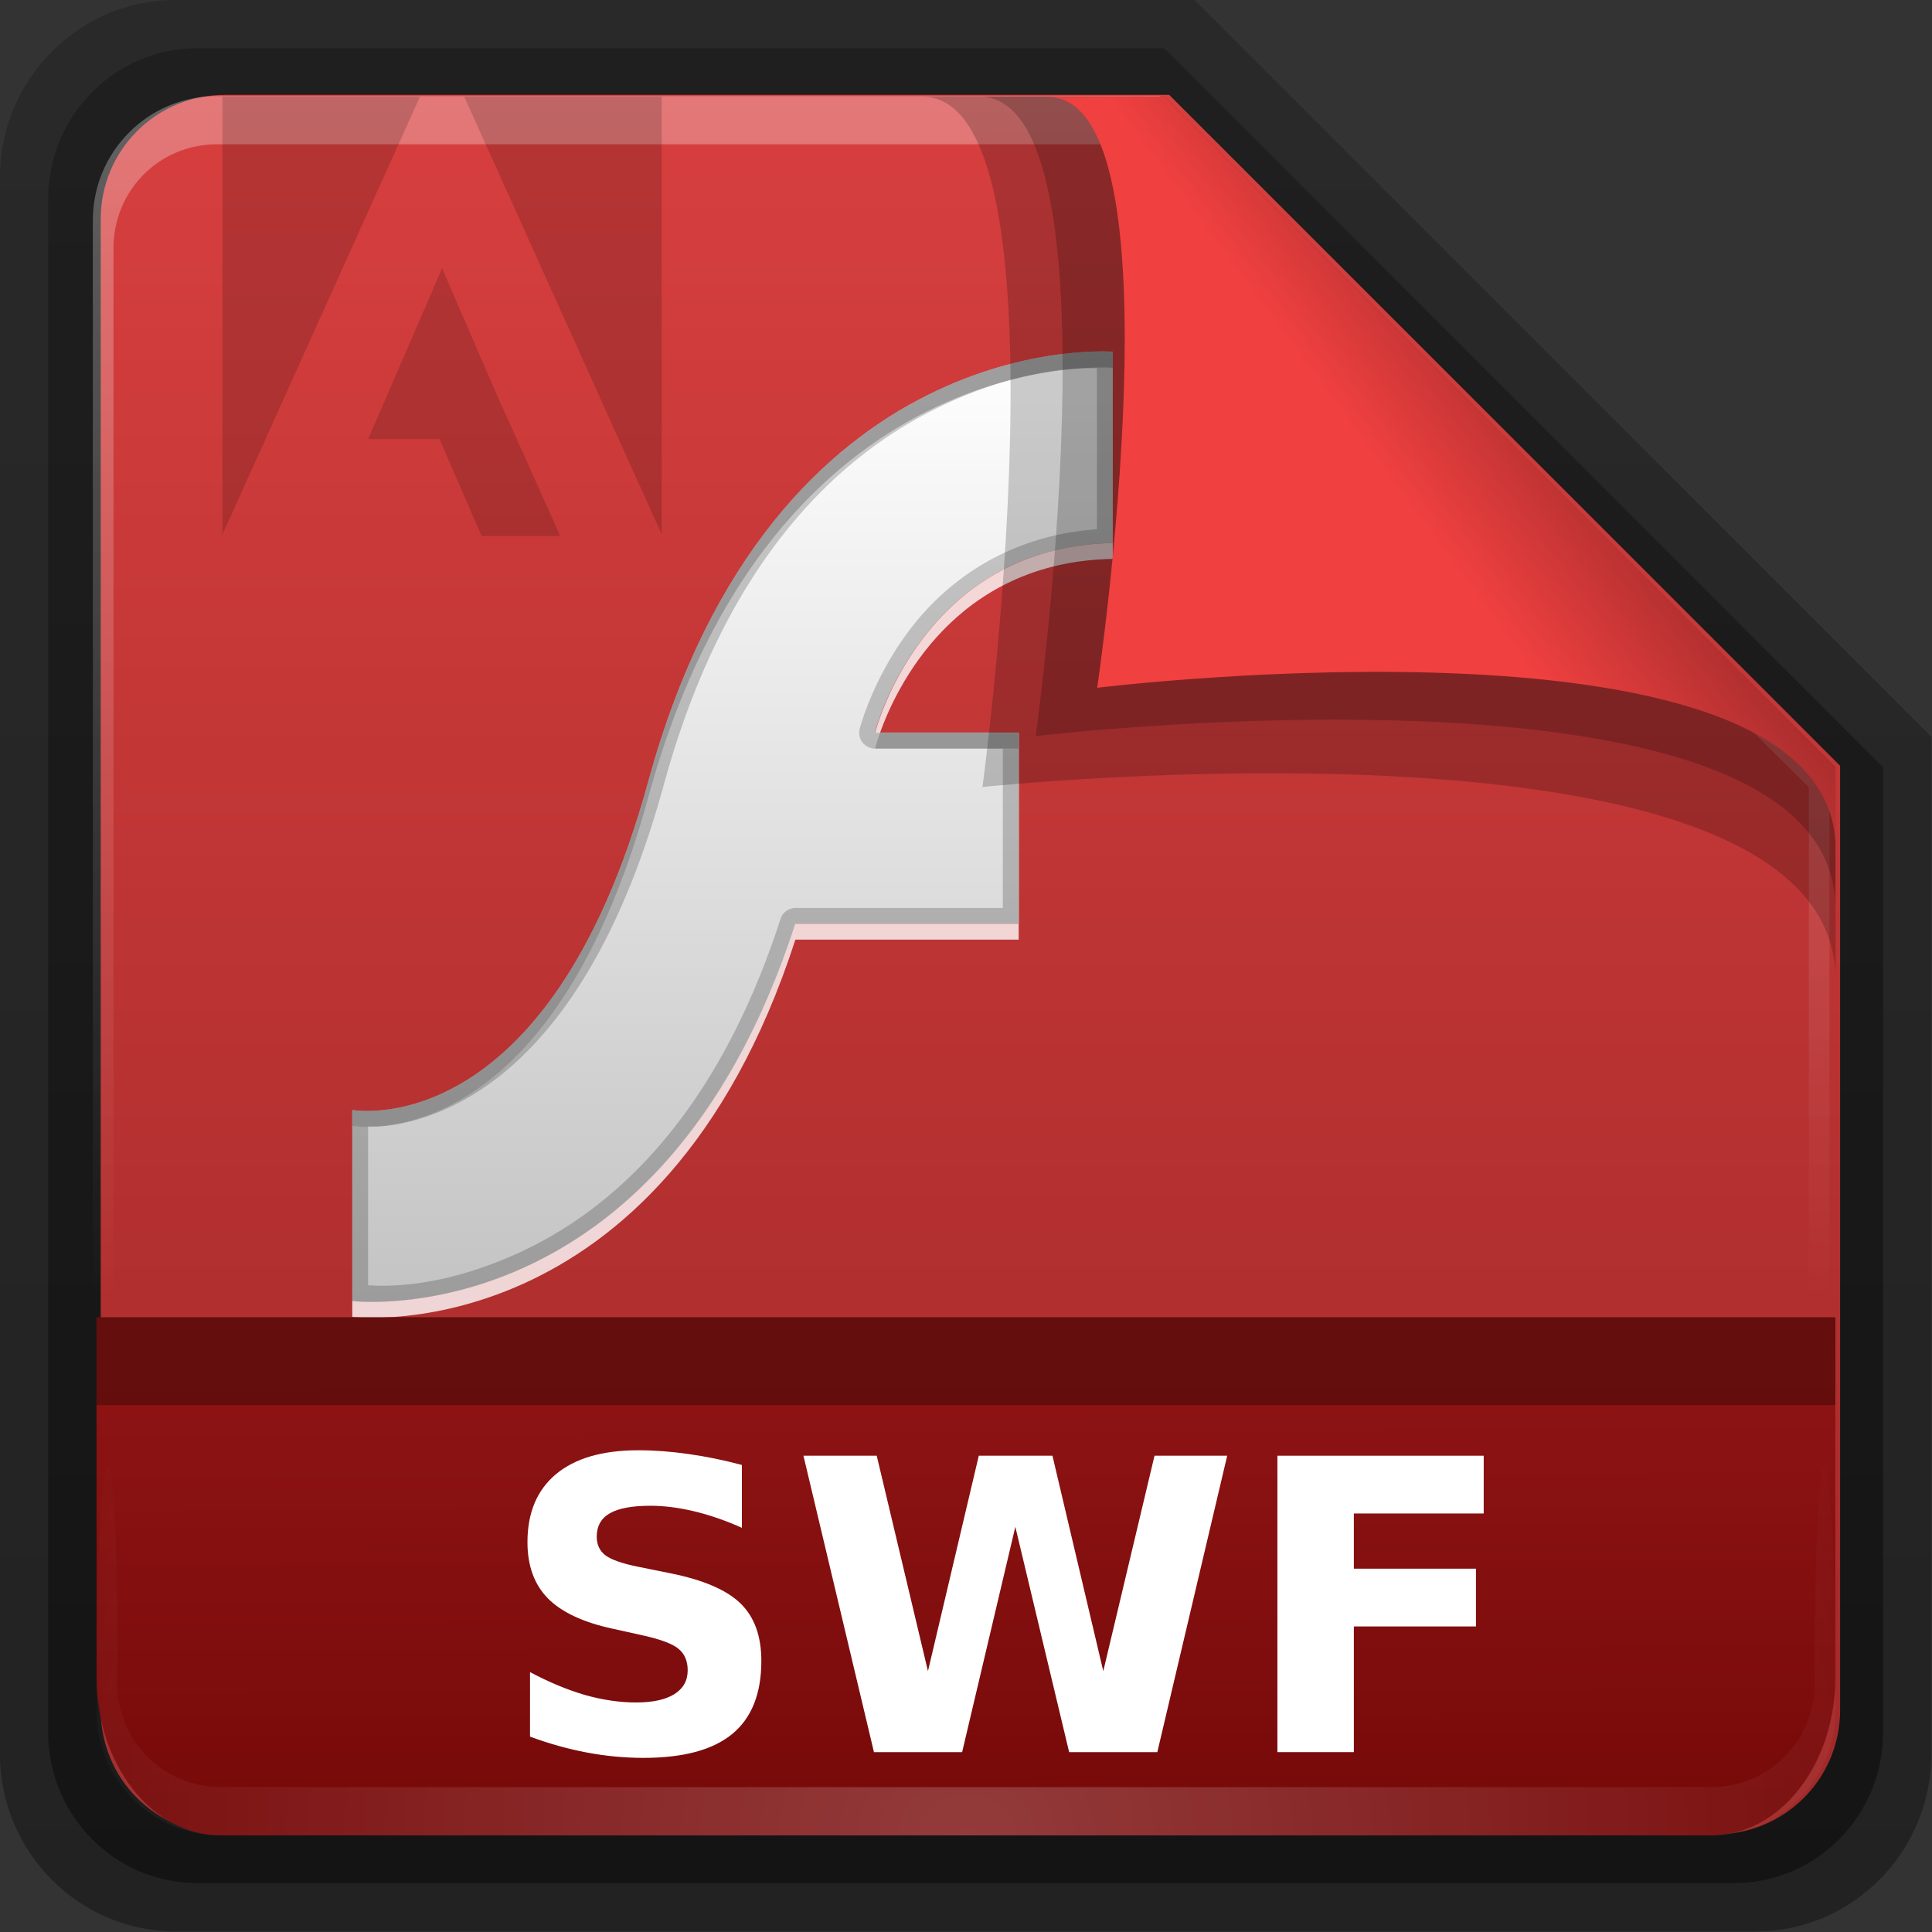 <svg height="22" width="22" xmlns="http://www.w3.org/2000/svg" xmlns:xlink="http://www.w3.org/1999/xlink"><rect width="100%" height="100%" fill="#333333" stroke="none"/><linearGradient id="a" gradientTransform="matrix(.907 0 0 .923 -6.501 16.209)" gradientUnits="userSpaceOnUse" x1="32.892" x2="36.358" y1="8.059" y2="5.457"><stop offset="0" stop-color="#f04040"/><stop offset="1" stop-color="#962828"/></linearGradient><radialGradient id="b" cx="48" cy="90.172" gradientTransform="matrix(.39 0 0 .337 -1.849 15.922)" gradientUnits="userSpaceOnUse" r="42" xlink:href="#c"/><linearGradient id="c"><stop offset="0" stop-color="#fff"/><stop offset="1" stop-color="#fff" stop-opacity="0"/></linearGradient><linearGradient id="d" gradientTransform="matrix(0 -.429 .337 0 .694 48.862)" gradientUnits="userSpaceOnUse" x1="7.371" x2="23.766" y1="51.47" y2="51.433"><stop offset="0" stop-color="#780a0a"/><stop offset="1" stop-color="#8f1414"/></linearGradient><linearGradient id="e" gradientUnits="userSpaceOnUse" x1="248.077" x2="248.077" y1="-62.66" y2="-98.665"><stop offset="0" stop-color="#a02828"/><stop offset="1" stop-color="#d83f3f"/></linearGradient><linearGradient id="f" gradientTransform="matrix(.983 0 0 .987 140.324 12.974)" gradientUnits="userSpaceOnUse" x1="36.357" x2="36.357" xlink:href="#c" y1="6" y2="63.893"/><linearGradient id="g" gradientTransform="matrix(1.006 0 0 .994 100 0)" gradientUnits="userSpaceOnUse" x1="45.448" x2="45.448" y1="92.54" y2="7.017"><stop offset="0"/><stop offset="1" stop-opacity=".588"/></linearGradient><linearGradient id="h" gradientTransform="matrix(.909 0 0 -.909 8.945 90.568)" gradientUnits="userSpaceOnUse" x1="32.251" x2="32.251" xlink:href="#g" y1="6.132" y2="90.239"/><linearGradient id="i" gradientTransform="matrix(.884 0 0 -.884 10.163 89.362)" gradientUnits="userSpaceOnUse" x1="32.251" x2="32.251" xlink:href="#g" y1="6.132" y2="90.239"/><linearGradient id="j" gradientTransform="matrix(.574 0 0 .595 98.256 10.931)" gradientUnits="userSpaceOnUse" x1="62.337" x2="62.337" y1="79.015" y2="12.798"><stop offset="0" stop-color="#c3c3c3"/><stop offset="1" stop-color="#fff"/></linearGradient><g transform="matrix(.7 0 0 .7 -.8 -11.5)"><g transform="matrix(.402 0 0 .402 -4.291 13.271)"><path d="m20.618 86.012c-3.916 0-7.105-3.226-7.105-7.187v-63.785c0-3.961 3.189-7.187 7.105-7.187h41.23l29.824 29.824v41.148c0 3.961-3.189 7.187-7.105 7.187z" fill="url(#h)" opacity=".329"/><path d="m21.511 84.058h62.164c3.348 0 6.044-2.727 6.044-6.115v-39.038l-29.099-29.099h-39.109c-3.348 0-6.044 2.727-6.044 6.115v62.022c0 3.388 2.696 6.115 6.044 6.115z" fill="url(#i)" opacity=".412"/></g><path d="m232.648-98.66h19.543l13.886 13.886v19.543c0 1.425-1.147 2.571-2.571 2.571h-30.857c-1.425 0-2.571-1.147-2.571-2.571v-30.857c0-1.425 1.147-2.571 2.571-2.571z" fill="url(#e)" transform="matrix(.786 0 0 .786 -178.06 95.518)"/><path d="m152.125 18.899c-3.269 0-5.9 2.642-5.9 5.925v1.975 64.786c4.551 9.603 1.178 6.832.983.987v-64.467-1.975c0-2.747 2.181-4.937 4.917-4.937h1.967 40.91 1.967l30.879 30.58v1.975 38.824c-2.768 7.263.983 8.226.983-.987v-38.824-1.975l-31.862-31.886z" fill="url(#f)" opacity=".3" transform="matrix(.342 0 0 .342 -47.356 11.528)"/><g transform="matrix(.393 0 0 .393 -37.215 14.843)"><path d="m143.663 18.595v7.916c-7.903.139-9.846 7.846-9.846 7.846h5.961v7.916h-9.243c-5.559 17.151-18.352 15.623-18.352 15.623v-7.916s8.118 1.506 12.257-13.61c5.178-18.908 19.222-17.776 19.222-17.776z" fill="url(#j)"/><path d="m143.048 18.582c-2.759.042-14.078 1.244-18.609 17.789-4.139 15.115-12.256 13.608-12.256 13.608v7.911s12.783 1.534 18.342-15.617h9.243v-7.911h-5.943s1.934-7.71 9.837-7.849v-7.911s-.221-.026-.615-.02zm-.041.697v6.661c-3.775.277-6.278 2.219-7.747 4.16-1.555 2.055-2.07 4.099-2.07 4.099a.651.651 0 0 0 .635.82h5.288v6.599h-8.587a.651.651 0 0 0 -.615.451c-2.733 8.431-7.167 12.164-10.903 13.854-3.192 1.444-5.462 1.359-6.169 1.312v-6.599c.268.014.312.051.758 0 .904-.104 2.125-.422 3.484-1.23 2.718-1.614 5.893-5.203 7.993-12.87 2.548-9.306 7.204-13.553 11.21-15.555 3.453-1.726 5.975-1.725 6.722-1.701z" opacity=".2"/><path d="m143.048 18.582c-2.759.042-14.078 1.244-18.609 17.789-4.139 15.115-12.256 13.608-12.256 13.608v.656s8.116 1.507 12.256-13.608c5.178-18.908 19.224-17.769 19.224-17.769v-.656s-.221-.026-.615-.02zm-9.017 15.781c-.135.377-.205.656-.205.656h5.943v-.656z" fill="#808080" opacity=".6"/><path d="m143.663 26.513c-7.903.139-9.837 7.849-9.837 7.849h.205c.65-1.818 3.085-7.078 9.632-7.193zm-13.137 15.76c-5.559 17.151-18.342 15.617-18.342 15.617v.656s12.783 1.534 18.342-15.617h9.243v-.656z" fill="#fff" opacity=".8"/></g><path d="m16.146 18.001c2.498 0 .979 11.23.979 11.23s13.878-1.47 13.878 3.131c0-1.121-.003-3.451-.003-3.451l-10.91-10.91z" fill-rule="evenodd" opacity=".2" stroke-width=".751"/><path d="m2.714 43.71c0 1.427.901 2.576 2.02 2.576h24.245c1.119 0 2.02-1.149 2.02-2.576v-5.853h-28.286z" fill="url(#d)"/><path d="m4.735 46.286c-1.119 0-2.02-.905-2.02-2.029v-.786c.014-4.111.337-4.199.337-.338v.676c0 .941.747 1.691 1.684 1.691h.673 22.898.673c.937 0 1.684-.75 1.684-1.691v-.676c.033-4.583.337-3.015.337.338v.786c-0 1.124-.901 2.029-2.02 2.029z" fill="url(#b)" opacity=".2"/><path d="m17.075 18c2.362 0 .916 10.403.916 10.403s4.605-.548 8.336-.076c2.54.321 4.674 1.115 4.674 2.877 0-1.06-.001-2.294-.001-2.294l-10.91-10.91z" fill-rule="evenodd" opacity=".2" stroke-width=".71"/><path d="m18.189 18.007c2.225 0 .802 9.61.802 9.61s12.012-1.476 12.012 2.622c0-.998-.003-1.329-.003-1.329l-10.91-10.91z" fill="url(#a)" fill-rule="evenodd" stroke-width=".669"/><path d="m151.742 16.922v17.938l8.094-17.938zm9.906 0 8.094 17.938v-17.938zm-.906 7.031-3.031 7h2.929l1.719 3.969h3.228l-2.375-5.281-.062-.125z" fill-opacity=".314" opacity=".5" transform="matrix(.397 0 0 .397 -55.48 11.284)"/><g fill="#fff" transform="matrix(.441 0 0 .441 -4.206 5.466)"><path d="m39.495 78.901v2.314q-.901-.403-1.758-.608-.857-.205-1.619-.205-1.011 0-1.494.278-.483.278-.483.864 0 .439.322.688.33.242 1.187.417l1.201.242q1.824.366 2.593 1.113.769.747.769 2.124 0 1.809-1.077 2.695-1.069.879-3.274.879-1.04 0-2.087-.198-1.047-.198-2.095-.586v-2.38q1.047.557 2.021.842.981.278 1.89.278.923 0 1.414-.308.491-.308.491-.879 0-.513-.337-.791-.33-.278-1.326-.498l-1.091-.242q-1.641-.352-2.402-1.121-.754-.769-.754-2.073 0-1.633 1.055-2.512 1.055-.879 3.032-.879.901 0 1.853.139.952.132 1.97.403z"/><path d="m41.766 78.556h2.703l1.89 7.947 1.875-7.947h2.717l1.875 7.947 1.89-7.947h2.681l-2.578 10.935h-3.252l-1.985-8.313-1.963 8.313h-3.252z"/><path d="m59.249 78.556h7.61v2.131h-4.79v2.036h4.504v2.131h-4.504v4.636h-2.82z"/></g></g><path d="m1.1 15h19.8v1h-19.8z" opacity=".3"/></svg>